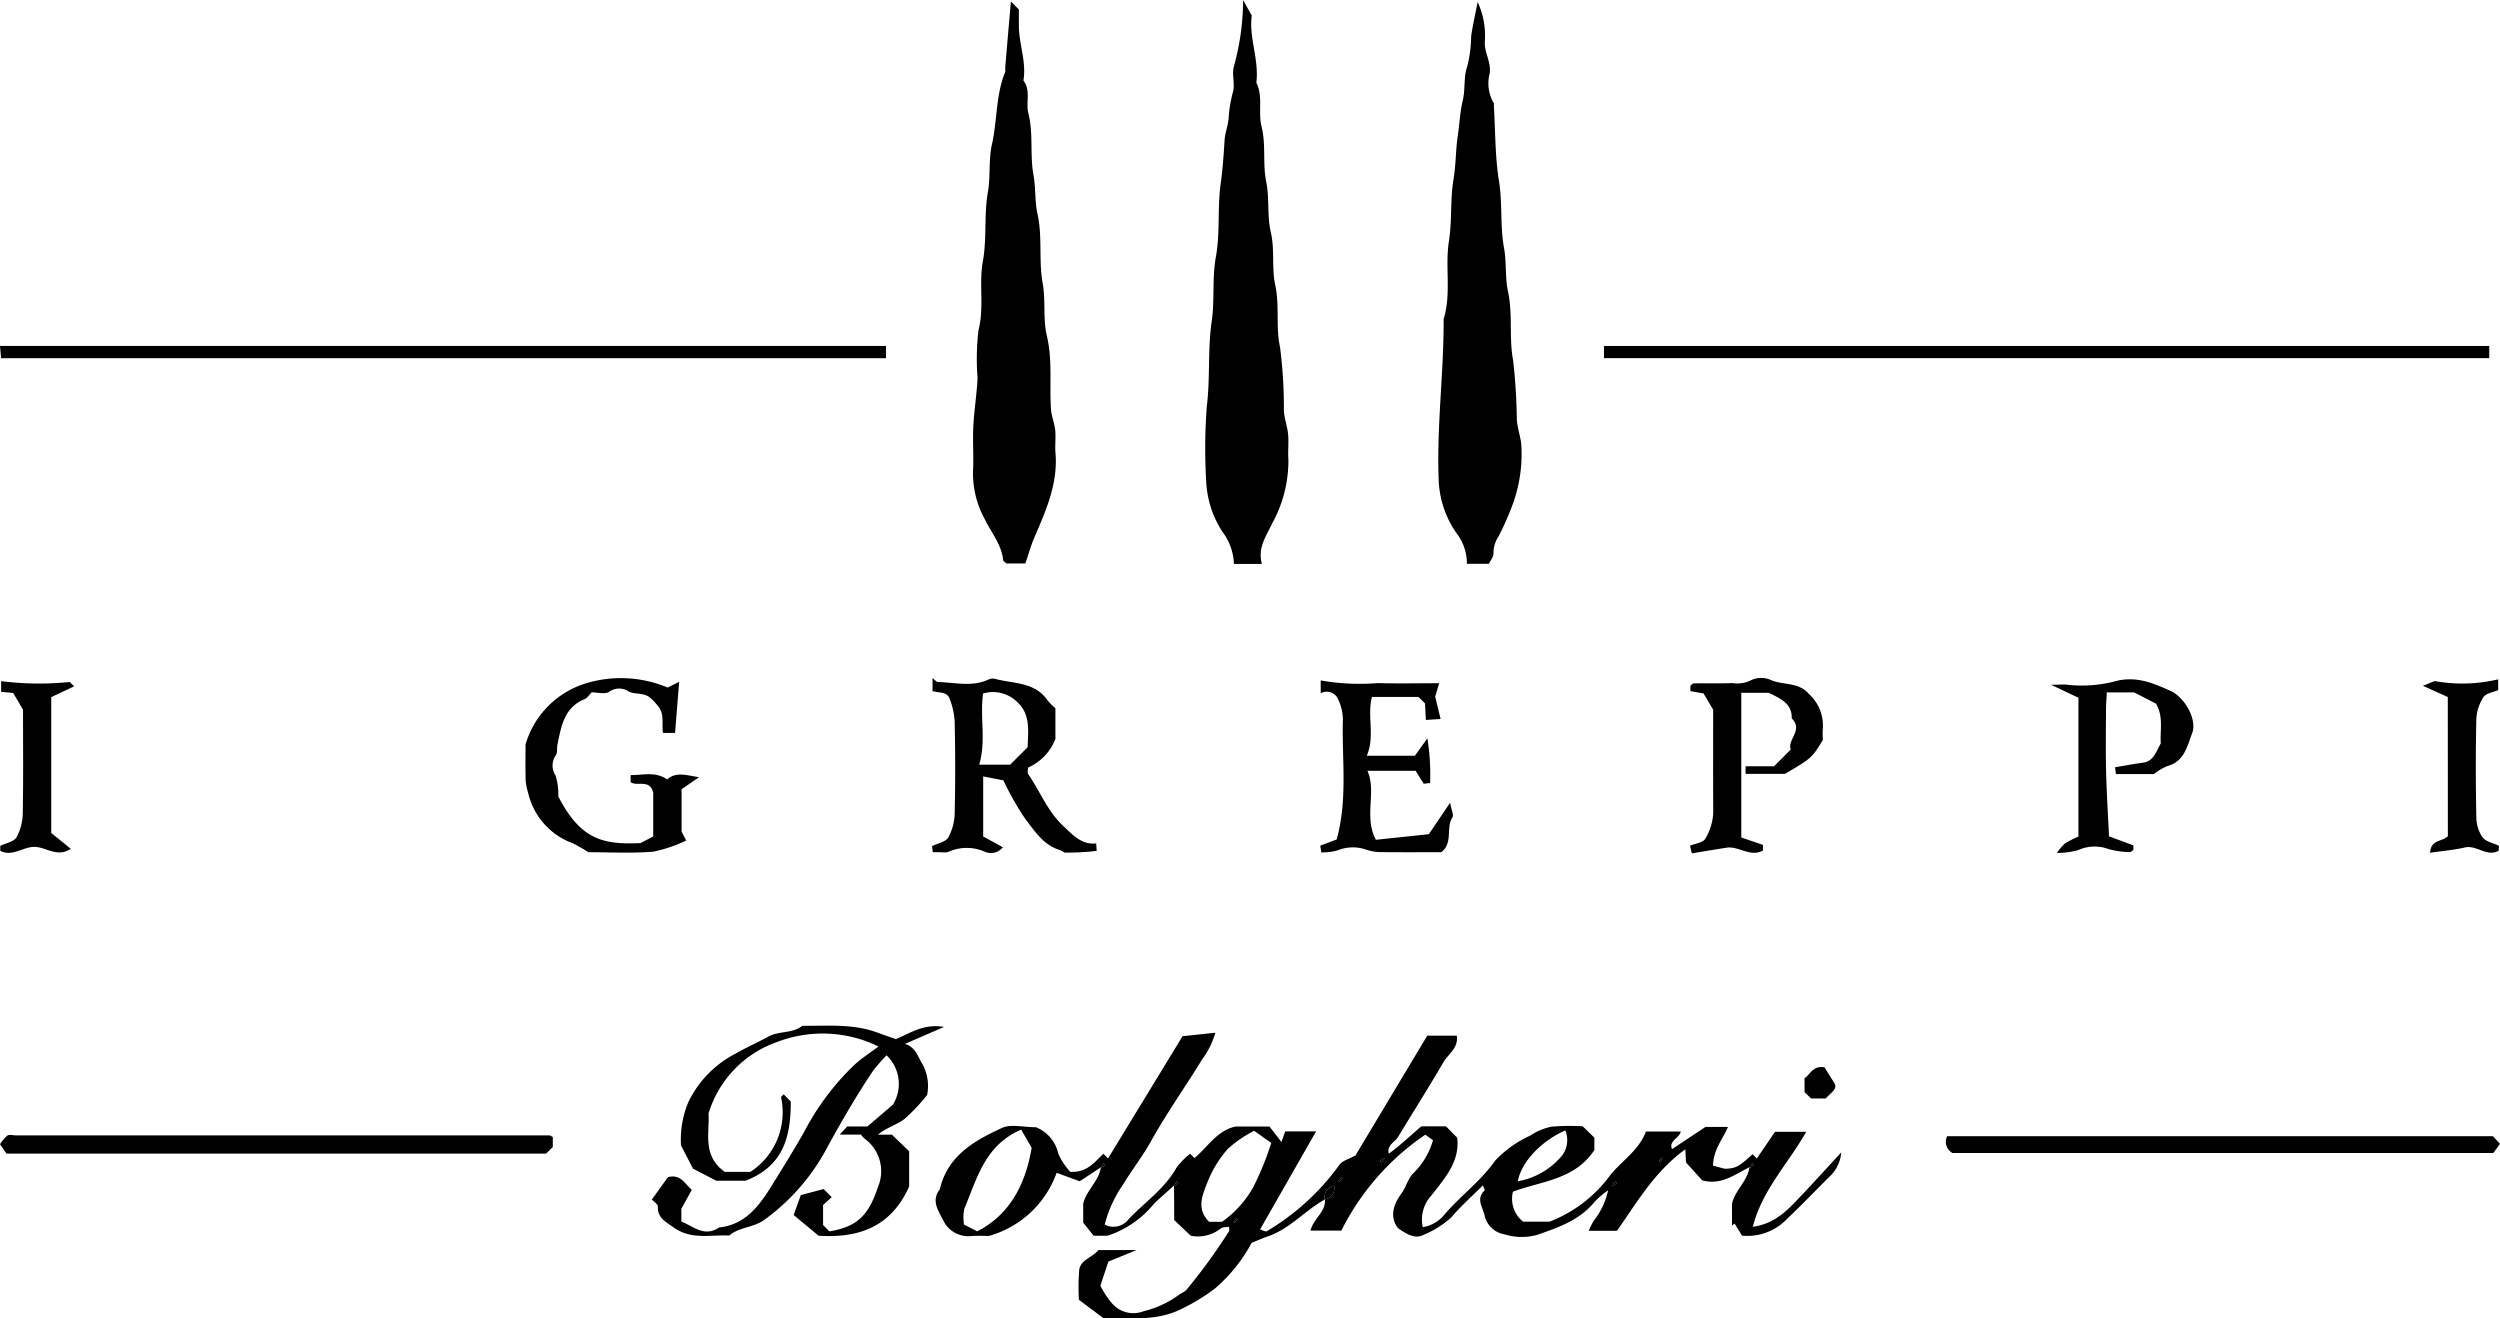 <svg xmlns="http://www.w3.org/2000/svg" width="201.037" height="106.024" viewBox="0 0 201.037 106.024">
  <g id="Group_13672" data-name="Group 13672" transform="translate(2063.223 293.953)">
    <path id="Path_6" data-name="Path 6" d="M-828.625,84.115c-.225.042-.517.007-.664.137a2.964,2.964,0,0,1-2.406.584l-1.337-1.264c0-.945,0-1.854-.019-2.78a.66.66,0,0,0,.052.055l.3-.256-.116-.116a2.079,2.079,0,0,0-.237.317c-.515.489-1.066.945-1.58,1.439a8.033,8.033,0,0,1-3.753,2.6h-1.126l-.836-1.048V82.261c.261-1.116,1.264-1.8,1.417-2.937a.752.752,0,0,0,.052.055l.3-.256-.116-.116a2.078,2.078,0,0,0-.237.317c-.559.39-1.136.765-1.7,1.129l-1.854-.681a8.1,8.1,0,0,1-5.452,5.079c-.178,0-.787-.028-1.392.006a2.235,2.235,0,0,1-2.227-1.165c-.347-.746-1.09-1.63-.323-2.588.623-2.708,2.784-3.924,5.019-4.946.7-.32,1.671-.05,2.711-.05a2.967,2.967,0,0,1,1.8,2.136,5.233,5.233,0,0,0,.962,1.452c1.344.072,1.96-.781,2.661-1.457l.376.377,5.991-9.828,2.636-.28a6.656,6.656,0,0,1-1.065,2.15c-1.342,2.2-2.845,4.3-4.1,6.563-.668,1.2-1.532,2.3-2.246,3.48a10.082,10.082,0,0,0-1.489,3.24,1.543,1.543,0,0,0,1.956-.472c1.289-1.343,2.867-2.418,3.812-4.095a6.087,6.087,0,0,1,1.105-1.135l.349.349c1.06-.875,1.8-2.2,3.285-2.534h2.749l.959,1.24.306-.852h2.481l-4.507,7.888c.221.062.435.2.539.14a19.266,19.266,0,0,0,5.848-5.348c.243-.329.763-.454,1.286-.746l5.774-9.631h2.378c.14,1-.687,1.467-1.075,2.131-1.183,2.026-2.439,4.01-3.654,6.017-.265.437-.933.657-.739,1.346a3.554,3.554,0,0,0-.348.384.629.629,0,0,0-.053-.055l-.3.256.116.116a2.07,2.07,0,0,0,.237-.317,3.554,3.554,0,0,1,.348-.384c.277-.216.563-.421.829-.65.624-.535,1.239-1.081,1.777-1.553h1.991l.9.918c.227,1.928-1,3.244-2.049,4.615a2.852,2.852,0,0,0-.719,2.573,2.807,2.807,0,0,0,1.76-1.03c1.292-1.505,2.912-2.677,4.078-4.34a9.1,9.1,0,0,1,2.8-1.989,4.7,4.7,0,0,1,1.707-.718,17.436,17.436,0,0,1,2.518-.031l.935.911v1c-1.584,2.4-4.255,2.484-6.547,3.346a2.349,2.349,0,0,0,.819,2.413h2.12a10.874,10.874,0,0,0,4.725-3.53c.934-1.286,2.42-2.1,3.029-3.719h2.8c-.089.532-1,.74-.7,1.413l-.367.367a3.543,3.543,0,0,0-.348.384.622.622,0,0,0-.052-.055l-.3.256.116.116a2.07,2.07,0,0,0,.237-.317,3.543,3.543,0,0,1,.348-.384l.367-.367,2.688-1.783h1.809c-.432,1.02-1.176,1.812-1.2,3.112l.932.248c.887-.012,1.138-.156,2.244-1.166l.344.343,1.464-2.148h2.507c-1.453,2.574-3.53,4.655-4.294,7.642,1.845-.259,2.853-1.409,3.889-2.5s2.053-2.218,3.222-3.485a2.965,2.965,0,0,1-.96,1.968c-1.129,1.121-2.226,2.274-3.383,3.364a4.4,4.4,0,0,1-3.635,1.363l-.6-.976-.206.164V82.253c.253-1.093,1.239-1.8,1.407-2.929a.629.629,0,0,0,.053.055l.3-.256-.116-.116a2.079,2.079,0,0,0-.237.317c-1.18.577-2.279,1.478-3.8,1.055l-1.309-1.441-.047-1.056c-2.46,1.772-3.908,4.285-5.495,6.552H-799.7a8.222,8.222,0,0,1,.4-.8,5.961,5.961,0,0,0,1.164-2.456,3.544,3.544,0,0,0,.348-.384.624.624,0,0,0,.052.055l.3-.256-.116-.116a2.07,2.07,0,0,0-.237.317,3.544,3.544,0,0,1-.348.384,7.186,7.186,0,0,0-1.078.915c-1.187,1.482-2.913,2.068-4.579,2.656a4.657,4.657,0,0,1-2.661-.023,1.973,1.973,0,0,1-1.6-1.453c-.118-.692-.763-1.381-.009-2.085.033-.03-.068-.2-.142-.408-.872.871-1.765,1.668-2.537,2.568a7.314,7.314,0,0,1-2.184,1.389c-.676.389-1.347.024-2.114-.518-.628-.825-.447-1.8.288-2.789.368-.5.515-1.184.938-1.608a6.045,6.045,0,0,0,1.595-2.673l-.619-.44a20.272,20.272,0,0,0-6.751,7.714h-2.481c.235-.976,1.251-1.507,1.16-2.51a.905.905,0,0,0,.735-1.1,3.567,3.567,0,0,0,.348-.384.681.681,0,0,0,.052.055l.3-.256-.116-.116a2.078,2.078,0,0,0-.236.317,3.567,3.567,0,0,1-.348.384.905.905,0,0,0-.735,1.1c-1.612.893-2.834,2.391-4.639,2.99-.374.124-.733.294-1.252.5a12.836,12.836,0,0,1-3,3.715,16.022,16.022,0,0,1-2.64,1.6c-1.939.977-4.045.759-6.3.729l-1.95-1.462a16.78,16.78,0,0,1,.025-2.424c.123-.807,1.057-.97,1.538-1.574h3.063l-2.261.93-.639,1.933a6.812,6.812,0,0,0,.958,1.447,2.257,2.257,0,0,0,2.512.609,8.008,8.008,0,0,0,2.784-1.276c.22-.184.543-.274.705-.492a45.874,45.874,0,0,0,3.38-4.658c.052-.093.007-.241.007-.363a3.556,3.556,0,0,0,.348-.384.6.6,0,0,0,.052.055l.3-.256-.116-.116a2.07,2.07,0,0,0-.236.317A3.556,3.556,0,0,1-828.625,84.115Zm-20.25.364c2.432-1.239,3.834-3.482,4.383-6.715l-.844-1.464c-2.929,1.255-3.555,3.953-4.57,6.352a3.3,3.3,0,0,0-.024,1.285Zm22.269-8.085a9.921,9.921,0,0,0-2.115,1.455,9.128,9.128,0,0,0-1.664,2.753c-.372.968-.889,2.069.166,3.112h1.033a8.53,8.53,0,0,0,2.517-2.794,23.607,23.607,0,0,0,1.443-3.55Zm25.025-.028c-1.945.85-3.54,2.548-3.816,4.087a5.96,5.96,0,0,0,3.38-1.865A2.052,2.052,0,0,0-801.581,76.366Z" transform="translate(-1135.769 -279.415)"/>
    <path id="Path_7" data-name="Path 7" d="M-788.653-112.226h-2.25a4.518,4.518,0,0,0-.919-2.58,8.072,8.072,0,0,1-1.307-4.036,45,45,0,0,1,.046-6.05c.285-2.281.065-4.584.392-6.818.255-1.743.027-3.487.334-5.174.36-1.976.119-3.963.389-5.9.165-1.181.244-2.347.317-3.527.039-.627.312-1.243.331-1.869a10.486,10.486,0,0,1,.357-2.057c.147-.639-.115-1.38.06-2a20.057,20.057,0,0,0,.739-5.329l.7,1.246c-.255,1.73.6,3.522.365,5.391.56,1.127.132,2.386.415,3.507.376,1.491.083,3,.375,4.437.28,1.372.065,2.767.37,4.067.337,1.437.059,2.885.358,4.256.364,1.674.03,3.383.384,4.983a38.068,38.068,0,0,1,.313,5.184c.054.628.285,1.241.342,1.869.062.667-.031,1.348.022,2.017a10.416,10.416,0,0,1-1.319,5.148C-788.284-114.471-789.01-113.559-788.653-112.226Z" transform="translate(-1173.096 -136.379)"/>
    <path id="Path_8" data-name="Path 8" d="M-841.009-157.248l.642.642c0,.34,0,.813,0,1.285,0,1.488.623,2.925.367,4.435.616.8.177,1.756.391,2.594.424,1.654.118,3.359.414,4.979.195,1.067.1,2.137.328,3.157.408,1.844.085,3.733.41,5.53.26,1.44.015,2.89.339,4.254.47,1.978.2,3.946.334,5.913.039.567.283,1.117.34,1.685.062.605-.03,1.226.022,1.833.208,2.473-.771,4.636-1.708,6.819-.268.624-.448,1.286-.715,2.065h-1.522c-.1-.1-.256-.183-.266-.277-.124-1.246-.944-2.185-1.458-3.251a7.675,7.675,0,0,1-.965-3.829c.068-1.22-.033-2.448.027-3.668.065-1.3.279-2.588.341-3.886a19.646,19.646,0,0,1,.072-3.838c.479-1.864.021-3.735.352-5.543.339-1.854.083-3.73.4-5.531.23-1.315.052-2.636.334-3.888.432-1.92.3-3.939,1.057-5.793.043-.1,0-.243.007-.364C-841.321-153.638-841.173-155.349-841.009-157.248Z" transform="translate(-1140.924 -136.585)"/>
    <path id="Path_9" data-name="Path 9" d="M-739.008-157.144a6.407,6.407,0,0,1,.582,3.137c-.078.888.515,1.667.391,2.6a3.133,3.133,0,0,0,.333,2.415c.029.04,0,.12,0,.181.122,2.029.09,4.083.413,6.079.29,1.793.079,3.609.4,5.346.219,1.193.076,2.384.323,3.525.4,1.844.069,3.738.411,5.529a46.125,46.125,0,0,1,.3,4.815c.055.628.264,1.241.351,1.868a11.772,11.772,0,0,1-.787,5.177,22.383,22.383,0,0,1-1.042,2.319,2.382,2.382,0,0,0-.4,1.318c.034.289-.253.616-.371.873h-1.769a3.927,3.927,0,0,0-.819-2.444,7.948,7.948,0,0,1-1.449-4.358c-.164-4.306.42-8.581.4-12.877.634-2.06.1-4.207.424-6.261.266-1.675.093-3.358.372-4.984.2-1.185.168-2.363.344-3.522.141-.929.176-1.891.391-2.774.23-.944.059-1.939.367-2.776a10.5,10.5,0,0,0,.316-2.438C-739.406-155.251-739.207-156.1-739.008-157.144Z" transform="translate(-1205.392 -136.651)"/>
    <path id="Path_10" data-name="Path 10" d="M-892.219,72.532a14.732,14.732,0,0,1-1.822,1.934c-.63.484-1.464.7-2.135,1.262h1.121l1.389,1.336V79.9c-1.43,3.191-3.975,4.173-7.288,3.953l-2-1.661.576-1.606,1.833-.484.651.652-.695.634v1.6l.5.516c2.344-.365,3.2-1.412,3.921-3.584a3.237,3.237,0,0,0-1.091-3.878c-.091-.08-.166-.178-.3-.32h-1.69l.6-.651h1.626l2.05-1.756a3.17,3.17,0,0,0-.51-3.967,13.978,13.978,0,0,0-1.1,1.268c-1.341,1.991-2.536,4.071-3.692,6.175a16.866,16.866,0,0,1-5.057,5.8c-.9.634-2,.561-2.8,1.25-1.51-.078-3.046.371-4.487-.66-.671-.48-1.29-.764-1.26-1.7,0-.161-.284-.33-.477-.539l1.295-1.8c1.017-.246,1.307.482,1.914,1.027l-.838,1.518v1.032c.987.384,1.86,1.279,3.037.471,2.156-.228,3.253-1.787,4.271-3.427.875-1.408,1.747-2.819,2.568-4.259a20.6,20.6,0,0,1,4.106-5.451c.567-.5,1.207-.916,1.873-1.414a10.218,10.218,0,0,0-8.128-.373,8.792,8.792,0,0,0-5.545,5.775c.122,1.431-.557,3.358,1.31,4.679h2.06a5.706,5.706,0,0,0,2.461-6.017l.215-.216.572.58c0,2.7-.508,5.158-3.637,6.365h-2.354l-1.872-.969-.965-1.869a7.754,7.754,0,0,1,.588-3.476,8.561,8.561,0,0,1,3.848-3.93c.831-.486,1.724-.864,2.565-1.334.864-.484,1.949-.242,2.757-.878,2.02.015,4.059-.183,6.016.538.477.176.958.34,1.5.531,1.111-.446,2.215-1.27,3.881-.98L-894,68.427c.9.29,1.048,1.094,1.427,1.668A3.709,3.709,0,0,1-892.219,72.532Z" transform="translate(-1096.447 -278.438)"/>
    <path id="Path_11" data-name="Path 11" d="M-985.806-81.837v.983h-71.159l-.087-.983Z" transform="translate(-1006.17 -184.296)"/>
    <path id="Path_12" data-name="Path 12" d="M-634.715-81.833v.979h-71.191v-.979Z" transform="translate(-1228.333 -184.299)"/>
    <path id="Path_13" data-name="Path 13" d="M-852.963-8.079V-9.122c.207.157.315.311.427.314,1.357.033,2.732.418,4.061-.193a.824.824,0,0,1,.516-.067c1.478.41,3.2.224,4.238,1.729a4.815,4.815,0,0,0,.639.638v2.475a4.167,4.167,0,0,1-2.2,2.3c0,.173-.073.4.011.525.95,1.378,1.553,2.983,2.81,4.163.778.73,1.481,1.537,2.657,1.409l.041.6a19.287,19.287,0,0,1-2.6.137,1.751,1.751,0,0,0-.341-.2c-1.319-.377-2.018-1.5-2.775-2.47A23.066,23.066,0,0,1-847.267-.9l-1.623-.316V3.614l1.58.869a1.218,1.218,0,0,1-1.42.371,3.581,3.581,0,0,0-3.006.02,1.918,1.918,0,0,1-.548.007h-.658L-853,4.389c.447-.222,1.086-.331,1.3-.691a4.236,4.236,0,0,0,.518-1.97c.058-2.444.049-4.89,0-7.334a6.057,6.057,0,0,0-.4-1.846C-851.795-8.063-852.473-7.915-852.963-8.079Zm7.644,4.518c.06-1.422.22-2.68-.848-3.652a2.787,2.787,0,0,0-2.729-.671c-.276,1.9.259,3.821-.316,5.726h2.491Z" transform="translate(-1135.27 -230.302)"/>
    <path id="Path_14" data-name="Path 14" d="M-1012.6,91.063v.8l-.535.535h-43.4l-.517-.751a3.051,3.051,0,0,1,.585-.691c.164-.115.474-.021.719-.021q21.451,0,42.9,0C-1012.8,90.941-1012.746,90.989-1012.6,91.063Z" transform="translate(-1006.17 -293.585)"/>
    <path id="Path_15" data-name="Path 15" d="M-587.052,91.169l.571.615-.537.735H-630.51a1.023,1.023,0,0,1-.428-1.351Z" transform="translate(-1275.705 -293.754)"/>
    <path id="Path_16" data-name="Path 16" d="M-939.376.381c1.775,3.439,3.544,3.894,6.6,3.754l1.034-.531V.088c-.276-1.145-1.291-.479-1.817-.853v-.57c.983.016,1.974-.316,2.936.351.76-.673,1.652-.3,2.569-.181L-929.46-.2V3.207l.369.72a11.451,11.451,0,0,1-2.658.9c-1.761.137-3.54.041-5.207.041a13.056,13.056,0,0,0-1.275-.727A5.657,5.657,0,0,1-941.791.128,5.08,5.08,0,0,1-942-.882c-.027-1.039-.01-2.079-.01-2.918a7.285,7.285,0,0,1,4.846-4.91,9.7,9.7,0,0,1,6.579.335l.928-.459c-.114,1.429-.22,2.745-.329,4.107h-.976c-.108-.7.149-1.532-.4-2.164a4.41,4.41,0,0,0-.7-.721c-.494-.356-1.2-.209-1.644-.438a1.358,1.358,0,0,0-1.585.023c-.36.212-.947.039-1.4.039-.207.207-.349.457-.558.541-1.661.67-1.887,2.185-2.194,3.654-.06.286.016.642-.129.86a1.453,1.453,0,0,0-.016,1.648A5.274,5.274,0,0,1-939.376.381Z" transform="translate(-1078.952 -230.29)"/>
    <path id="Path_17" data-name="Path 17" d="M-767.939,5.218l-.086-.54,1.321-.5c.9-3.245.41-6.451.5-9.623a3.835,3.835,0,0,0-.391-1.662.989.989,0,0,0-1.392-.471V-8.608a18,18,0,0,0,4.595.212c1.585.05,3.172.011,4.934.011l-.324,1.078.437,1.8-1.185.075c-.027-.5-.049-.915-.07-1.327l-.521-.521h-3.746c-.408,1.523.266,3.167-.417,4.724h3.873l1-1.395a17.858,17.858,0,0,1,.22,3.589l-.514.06-.648-1.039h-3.877c.754,1.693-.31,3.661.678,5.547l4.26-.451,1.711-2.532c.1.587.309.989.186,1.181-.55.854.077,2.056-.9,2.8-1.661,0-3.368.012-5.074-.01a4.364,4.364,0,0,1-1.009-.21,3.206,3.206,0,0,0-2.235.068A4.438,4.438,0,0,1-767.939,5.218Z" transform="translate(-1189.031 -230.627)"/>
    <path id="Path_18" data-name="Path 18" d="M-599.754-1.235H-602.8c-.027-.2-.049-.365-.074-.55.769-.127,1.51-.269,2.256-.369.841-.114,1.026-.852,1.424-1.551-.082-.974.241-2.129-.383-3.193l-1.759-.905h-2.2c-.022.451-.061.914-.064,1.376-.008,1.652-.034,3.305.006,4.956.042,1.726.152,3.45.235,5.242l1.96.725v.368c-.1.061-.2.185-.29.174a6.673,6.673,0,0,1-1.727-.251,3.2,3.2,0,0,0-2.445.1,6.629,6.629,0,0,1-1.692.219,4.693,4.693,0,0,1,.665-.78,11.145,11.145,0,0,1,1.07-.543V-7.376l-2.2-1.041,1.13-.023a10.639,10.639,0,0,0,3.84-.212c1.773-.532,3.166.066,4.62.718,1.166.523,2.175,2.324,1.754,3.414-.39,1.011-.623,2.285-2,2.641A4.65,4.65,0,0,0-599.754-1.235Z" transform="translate(-1290.268 -230.469)"/>
    <path id="Path_19" data-name="Path 19" d="M-679.435-1.448H-682.6v-.616h2.287l1.345-1.346c-.31-.778,1.034-1.556.077-2.5.039-1.164-.842-1.574-1.857-2.059h-2.2V3.665l1.741.594v.456c-1.041.562-1.943-.383-2.932-.229-.916.143-1.831.3-2.787.456l-.146-.615c.44-.185,1.06-.249,1.226-.558a4.422,4.422,0,0,0,.643-2.117c-.017-2.754-.007-5.507-.007-8.265l-.774-1.307-1.056-.183v-.439c.085-.062.176-.186.269-.187,1.04-.014,2.081.019,3.12-.021a2.485,2.485,0,0,0,1.553-.262,1.913,1.913,0,0,1,1.552.022c.991.424,2.206.138,3.04,1.118a3.407,3.407,0,0,1,1.12,2.67,8.988,8.988,0,0,0-.006,1.035C-677.277-2.725-677.277-2.725-679.435-1.448Z" transform="translate(-1240.25 -230.272)"/>
    <path id="Path_20" data-name="Path 20" d="M-524.63-7.43l-2.005-.9.947-.383a12.455,12.455,0,0,0,5.11-.139v.868c-.393.173-.973.245-1.183.562a3.5,3.5,0,0,0-.574,1.762c-.06,2.63-.052,5.263,0,7.894a2.909,2.909,0,0,0,.491,1.611c.269.358.87.468,1.325.689-.007.116-.014.236-.023.4-.953.527-1.77-.487-2.721-.264-.883.208-1.8.278-2.794.422.073-1.067.933-.859,1.432-1.324Z" transform="translate(-1341.754 -230.473)"/>
    <path id="Path_21" data-name="Path 21" d="M-1051.4-8.386l.351.351-1.838.865V3.756l1.572,1.273c-1.118.742-2.012-.17-2.953-.155-.925.015-1.763.817-2.718.318v-.4c.455-.223,1.107-.332,1.317-.7a4.265,4.265,0,0,0,.492-1.982c.051-2.751.021-5.5.021-8.264l-.791-1.349-.971-.089v-.861A24.211,24.211,0,0,0-1051.4-8.386Z" transform="translate(-1006.215 -230.726)"/>
    <path id="Path_22" data-name="Path 22" d="M-662,76.926c.462-.316.666-1.043,1.6-.885l.758,1.207c.385.534-.249.821-.655,1.3h-1.178l-.521-.508Z" transform="translate(-1256.111 -284.168)"/>
    <path id="Path_23" data-name="Path 23" d="M-767.016,103.1a.905.905,0,0,1,.735-1.1A.905.905,0,0,1-767.016,103.1Z" transform="translate(-1189.664 -300.606)"/>
    <path id="Path_24" data-name="Path 24" d="M-691.633,94l-.367.367Z" transform="translate(-1237.131 -295.545)"/>
    <path id="Path_25" data-name="Path 25" d="M-753.633,95l-.367.367Z" transform="translate(-1197.905 -296.178)"/>
    <path id="Path_26" data-name="Path 26" d="M-692.633,95l-.367.367Z" transform="translate(-1236.498 -296.178)"/>
    <path id="Path_27" data-name="Path 27" d="M-754.536,95.967l-.256.3-.116-.116.3-.256Z" transform="translate(-1197.331 -296.744)"/>
    <path id="Path_28" data-name="Path 28" d="M-693.536,95.967l-.256.3-.116-.116.3-.256Z" transform="translate(-1235.924 -296.744)"/>
    <path id="Path_29" data-name="Path 29" d="M-816.105,97.392l.256-.3.116.116-.3.256Z" transform="translate(-1158.613 -297.501)"/>
    <path id="Path_30" data-name="Path 30" d="M-674.105,97.392l.256-.3.116.116-.3.256Z" transform="translate(-1248.453 -297.501)"/>
    <path id="Path_31" data-name="Path 31" d="M-764.105,100.392l.256-.3.116.116-.3.256Z" transform="translate(-1191.511 -299.399)"/>
    <path id="Path_32" data-name="Path 32" d="M-800.1,101.392l.256-.3.116.116-.3.256Z" transform="translate(-1168.735 -300.032)"/>
    <path id="Path_33" data-name="Path 33" d="M-764.633,101l-.367.367Z" transform="translate(-1190.945 -299.974)"/>
    <path id="Path_34" data-name="Path 34" d="M-704.1,101.392l.256-.3.116.116-.3.256Z" transform="translate(-1229.473 -300.032)"/>
    <path id="Path_35" data-name="Path 35" d="M-704.633,102l-.367.367Z" transform="translate(-1228.906 -300.606)"/>
    <path id="Path_36" data-name="Path 36" d="M-787.1,109.392l.256-.3.116.116-.3.256Z" transform="translate(-1176.96 -305.093)"/>
    <path id="Path_37" data-name="Path 37" d="M-788,110.367l.367-.367Z" transform="translate(-1176.394 -305.668)"/>
  </g>
</svg>
